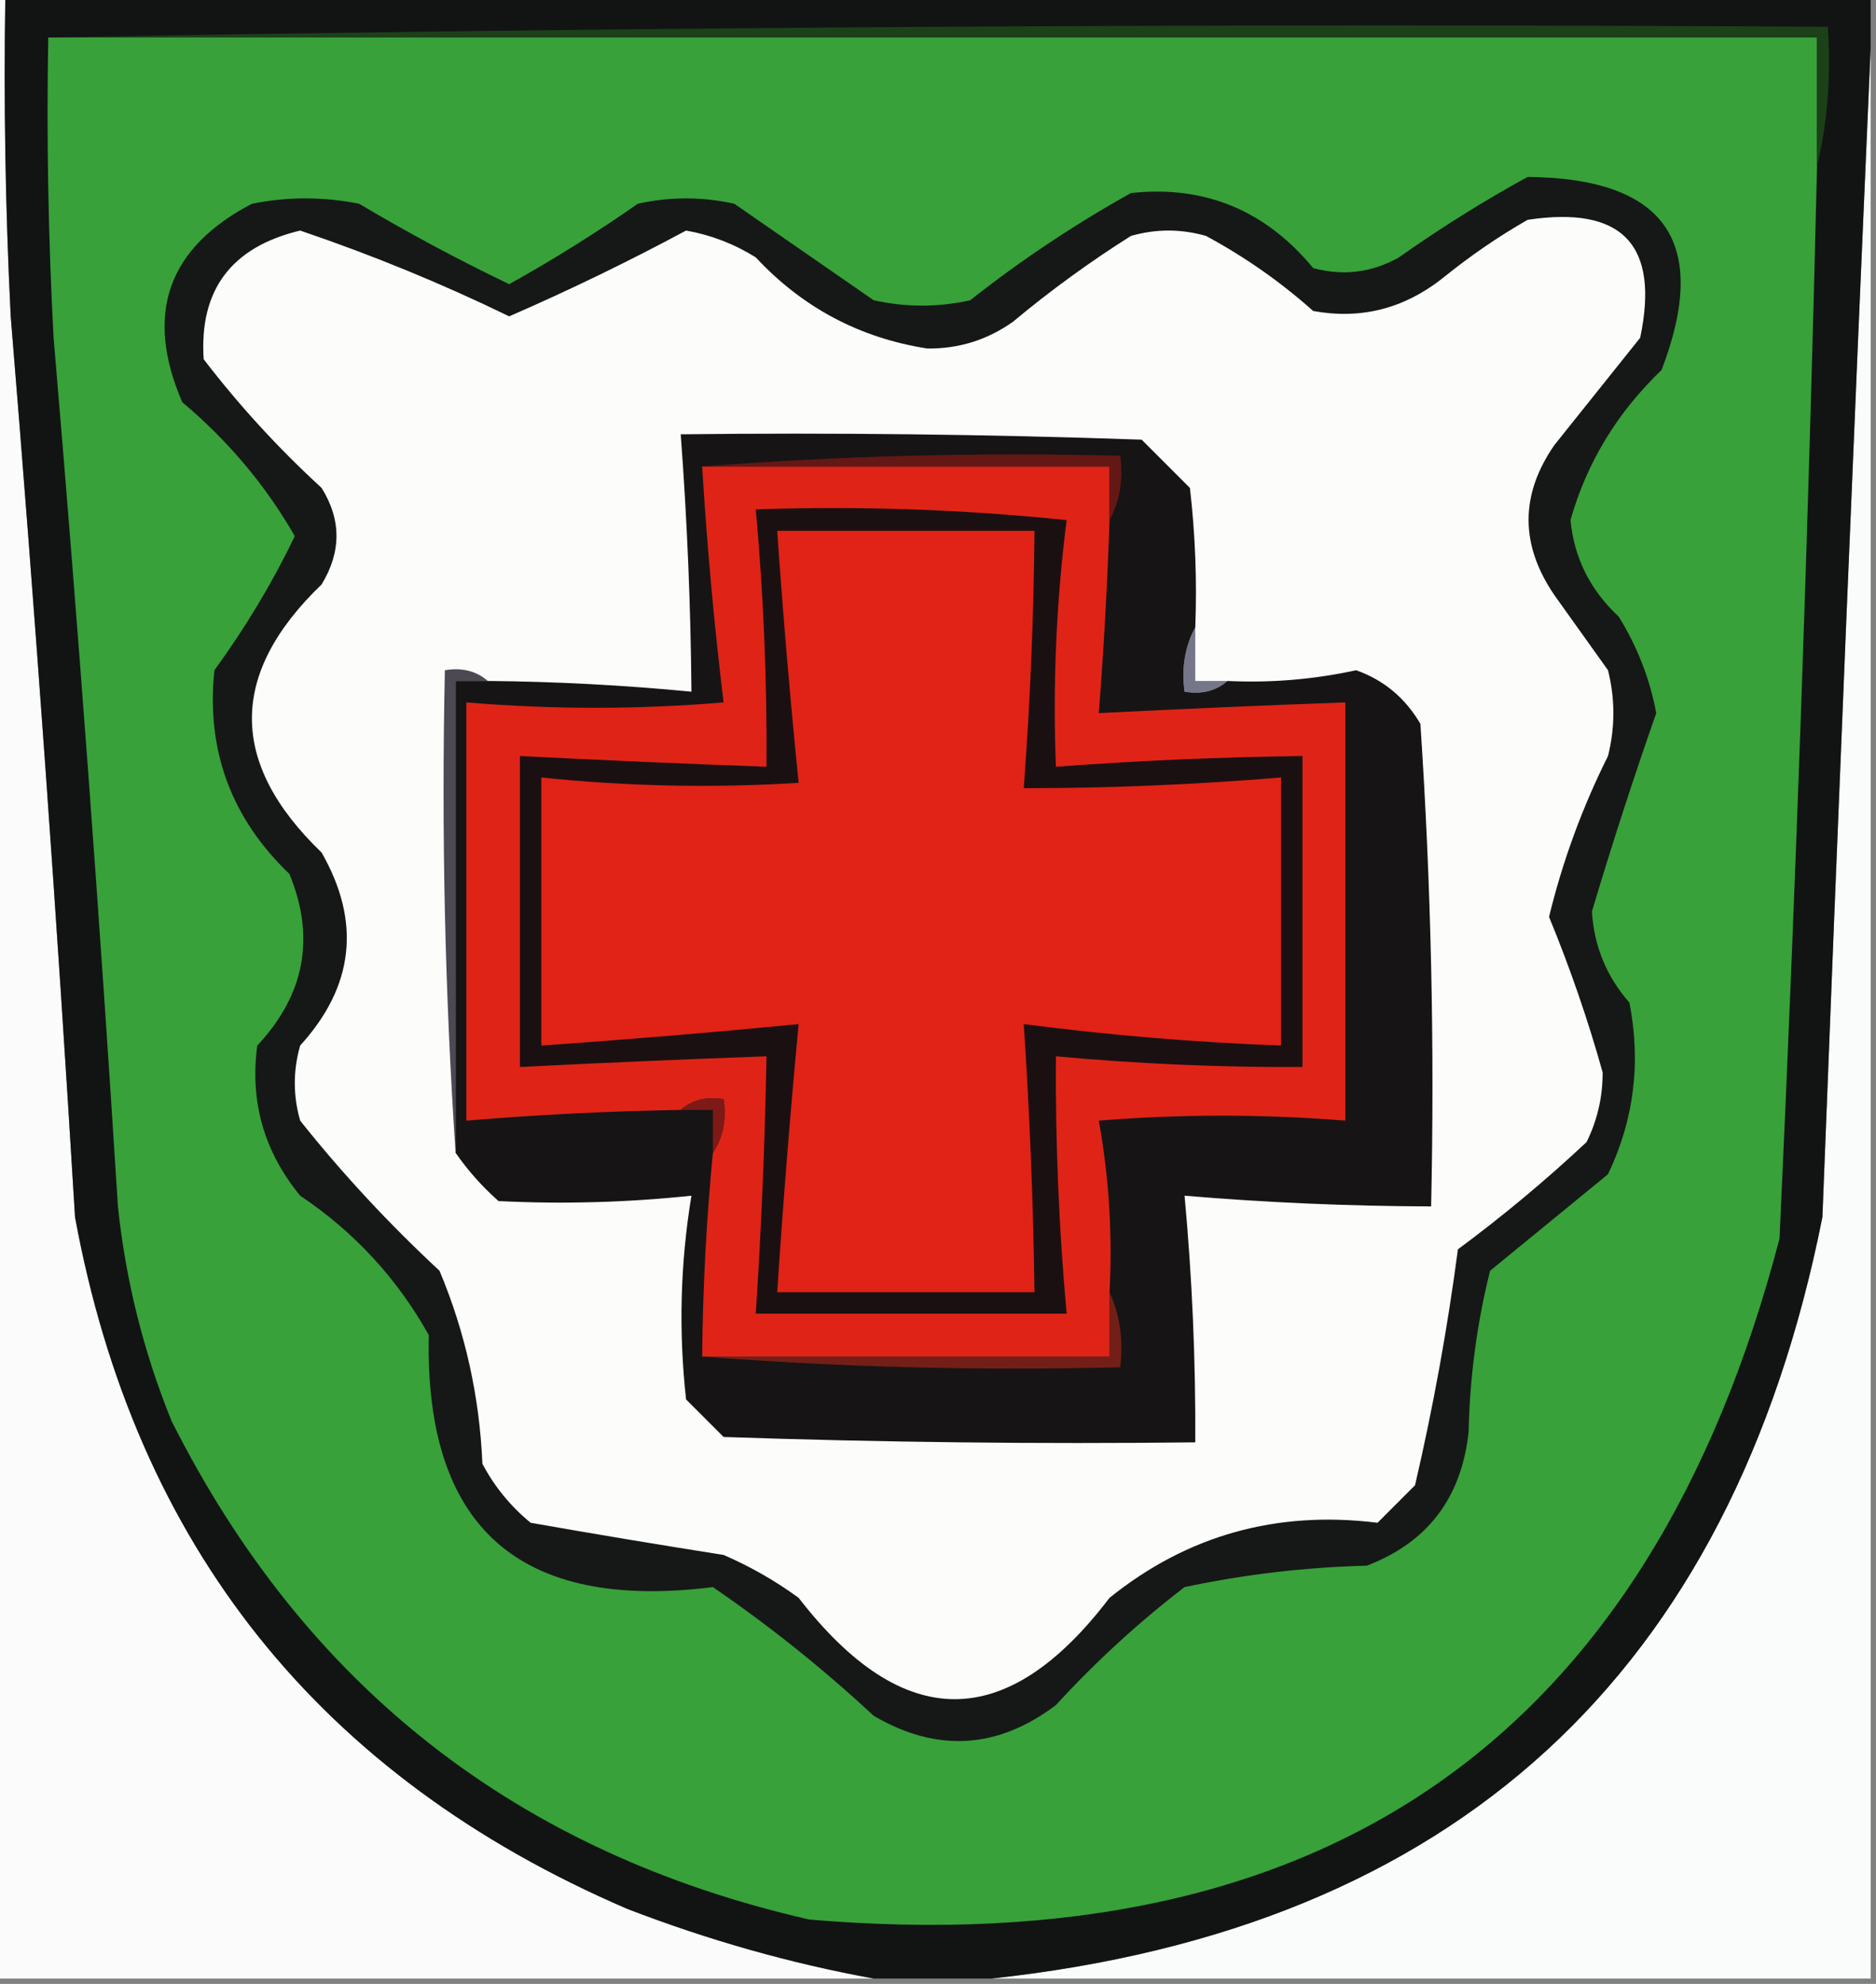 <?xml version="1.0" encoding="UTF-8"?>
<!DOCTYPE svg PUBLIC "-//W3C//DTD SVG 1.1//EN" "http://www.w3.org/Graphics/SVG/1.1/DTD/svg11.dtd">
<svg xmlns="http://www.w3.org/2000/svg" version="1.1" width="175px" height="185px" style="shape-rendering:geometricPrecision; text-rendering:geometricPrecision; image-rendering:optimizeQuality; fill-rule:evenodd; clip-rule:evenodd" xmlns:xlink="http://www.w3.org/1999/xlink">
<rect width="100%" height="100%" fill="#808080" stroke="none"/>
<g><path style="opacity:1" fill="#fbfbfc" d="M -0.5,-0.5 C -0.167,-0.5 0.167,-0.5 0.5,-0.5C 0.334,9.506 0.5,19.506 1,29.5C 3.306,57.479 5.306,85.479 7,113.5C 12.651,144.155 29.817,165.655 58.5,178C 66.092,180.926 73.759,183.093 81.5,184.5C 54.167,184.5 26.833,184.5 -0.5,184.5C -0.5,122.833 -0.5,61.167 -0.5,-0.5 Z"/></g>
<g><path style="opacity:1" fill="#fafbfb" d="M 174.5,4.5 C 174.5,64.5 174.5,124.5 174.5,184.5C 147.167,184.5 119.833,184.5 92.5,184.5C 135.662,179.841 161.496,156.174 170,113.5C 171.415,77.003 172.915,40.67 174.5,4.5 Z"/></g>
<g><path style="opacity:1" fill="#121414" d="M 0.5,-0.5 C 58.5,-0.5 116.5,-0.5 174.5,-0.5C 174.5,1.167 174.5,2.833 174.5,4.5C 172.915,40.67 171.415,77.003 170,113.5C 161.496,156.174 135.662,179.841 92.5,184.5C 88.833,184.5 85.167,184.5 81.5,184.5C 73.759,183.093 66.092,180.926 58.5,178C 29.817,165.655 12.651,144.155 7,113.5C 5.306,85.479 3.306,57.479 1,29.5C 0.5,19.506 0.334,9.506 0.5,-0.5 Z"/></g>
<g><path style="opacity:1" fill="#38a13a" d="M 4.5,3.5 C 59.5,3.5 114.5,3.5 169.5,3.5C 169.5,7.5 169.5,11.5 169.5,15.5C 168.712,48.845 167.546,82.178 166,115.5C 153.864,161.924 123.697,183.091 75.5,179C 48.308,172.797 28.475,157.297 16,132.5C 13.391,126.066 11.725,119.399 11,112.5C 9.301,85.477 7.301,58.477 5,31.5C 4.5,22.173 4.334,12.839 4.5,3.5 Z"/></g>
<g><path style="opacity:1" fill="#161817" d="M 142.5,16.5 C 155.379,16.613 159.546,22.613 155,34.5C 150.853,38.476 148.02,43.142 146.5,48.5C 146.84,52.027 148.34,55.027 151,57.5C 152.734,60.298 153.901,63.298 154.5,66.5C 152.354,72.624 150.354,78.79 148.5,85C 148.7,88.233 149.867,91.067 152,93.5C 153.091,99.097 152.424,104.43 150,109.5C 146.333,112.5 142.667,115.5 139,118.5C 137.776,123.386 137.109,128.386 137,133.5C 136.347,139.665 133.18,143.832 127.5,146C 121.751,146.148 116.085,146.814 110.5,148C 106.2,151.298 102.2,154.965 98.5,159C 93.05,163.112 87.383,163.446 81.5,160C 76.789,155.62 71.789,151.62 66.5,148C 48.437,150.26 39.603,142.427 40,124.5C 37.047,119.214 33.047,114.88 28,111.5C 24.63,107.394 23.297,102.727 24,97.5C 28.437,92.76 29.437,87.426 27,81.5C 21.556,76.284 19.222,69.951 20,62.5C 22.903,58.52 25.403,54.353 27.5,50C 24.804,45.291 21.304,41.125 17,37.5C 13.458,29.284 15.625,23.117 23.5,19C 26.833,18.333 30.167,18.333 33.5,19C 38.041,21.701 42.708,24.201 47.5,26.5C 51.633,24.198 55.633,21.698 59.5,19C 62.5,18.333 65.5,18.333 68.5,19C 72.833,22 77.167,25 81.5,28C 84.5,28.667 87.5,28.667 90.5,28C 95.228,24.274 100.228,20.941 105.5,18C 112.369,17.264 118.036,19.597 122.5,25C 125.303,25.755 127.97,25.422 130.5,24C 134.407,21.241 138.407,18.741 142.5,16.5 Z"/></g>
<g><path style="opacity:1" fill="#fcfcfb" d="M 142.5,20.5 C 151.33,19.162 154.83,22.829 153,31.5C 150.333,34.833 147.667,38.167 145,41.5C 141.788,46.133 141.788,50.8 145,55.5C 146.667,57.833 148.333,60.167 150,62.5C 150.667,65.167 150.667,67.833 150,70.5C 147.597,75.303 145.764,80.303 144.5,85.5C 146.466,90.274 148.133,95.107 149.5,100C 149.506,102.3 149.006,104.466 148,106.5C 144.185,110.072 140.185,113.405 136,116.5C 135.024,123.892 133.691,131.225 132,138.5C 130.833,139.667 129.667,140.833 128.5,142C 119.087,140.832 110.753,143.165 103.5,149C 93.913,161.599 84.246,161.599 74.5,149C 72.329,147.414 69.996,146.08 67.5,145C 61.47,144.051 55.47,143.051 49.5,142C 47.622,140.457 46.122,138.624 45,136.5C 44.734,130.227 43.401,124.227 41,118.5C 36.243,114.082 31.91,109.415 28,104.5C 27.333,102.167 27.333,99.833 28,97.5C 33.033,91.97 33.7,85.97 30,79.5C 21.333,71.167 21.333,62.833 30,54.5C 31.85,51.463 31.85,48.463 30,45.5C 25.965,41.8 22.298,37.8 19,33.5C 18.576,27.038 21.576,23.038 28,21.5C 34.709,23.775 41.209,26.442 47.5,29.5C 53.106,27.063 58.606,24.396 64,21.5C 66.321,21.91 68.487,22.743 70.5,24C 74.859,28.679 80.192,31.513 86.5,32.5C 89.433,32.534 92.1,31.701 94.5,30C 97.99,27.089 101.656,24.422 105.5,22C 107.833,21.333 110.167,21.333 112.5,22C 116.11,23.944 119.443,26.277 122.5,29C 126.909,29.805 130.909,28.805 134.5,26C 137.07,23.913 139.737,22.08 142.5,20.5 Z"/></g>
<g><path style="opacity:1" fill="#4c4953" d="M 45.5,63.5 C 44.5,63.5 43.5,63.5 42.5,63.5C 42.5,78.167 42.5,92.833 42.5,107.5C 41.504,92.676 41.171,77.676 41.5,62.5C 43.099,62.232 44.432,62.566 45.5,63.5 Z"/></g>
<g><path style="opacity:1" fill="#76768b" d="M 111.5,58.5 C 111.5,60.167 111.5,61.833 111.5,63.5C 112.5,63.5 113.5,63.5 114.5,63.5C 113.432,64.434 112.099,64.768 110.5,64.5C 110.205,62.265 110.539,60.265 111.5,58.5 Z"/></g>
<g><path style="opacity:1" fill="#171415" d="M 111.5,58.5 C 110.539,60.265 110.205,62.265 110.5,64.5C 112.099,64.768 113.432,64.434 114.5,63.5C 118.547,63.695 122.547,63.362 126.5,62.5C 129.082,63.411 131.082,65.077 132.5,67.5C 133.499,82.485 133.833,97.485 133.5,112.5C 125.817,112.477 118.15,112.143 110.5,111.5C 111.207,119.146 111.54,126.813 111.5,134.5C 96.829,134.667 82.163,134.5 67.5,134C 66.333,132.833 65.167,131.667 64,130.5C 63.294,124.13 63.461,117.797 64.5,111.5C 58.504,112.134 52.504,112.3 46.5,112C 44.959,110.629 43.625,109.129 42.5,107.5C 42.5,92.833 42.5,78.167 42.5,63.5C 43.5,63.5 44.5,63.5 45.5,63.5C 51.851,63.557 58.185,63.891 64.5,64.5C 64.432,56.486 64.099,48.486 63.5,40.5C 77.837,40.333 92.171,40.5 106.5,41C 108,42.5 109.5,44 111,45.5C 111.499,49.821 111.666,54.154 111.5,58.5 Z"/></g>
<g><path style="opacity:1" fill="#731f17" d="M 103.5,120.5 C 104.468,122.607 104.802,124.941 104.5,127.5C 91.323,127.829 78.323,127.495 65.5,126.5C 78.167,126.5 90.833,126.5 103.5,126.5C 103.5,124.5 103.5,122.5 103.5,120.5 Z"/></g>
<g><path style="opacity:1" fill="#df2417" d="M 65.5,43.5 C 78.167,43.5 90.833,43.5 103.5,43.5C 103.5,45.167 103.5,46.833 103.5,48.5C 103.299,54.509 102.966,60.509 102.5,66.5C 110.164,66.111 117.83,65.778 125.5,65.5C 125.5,78.5 125.5,91.5 125.5,104.5C 117.802,103.884 110.135,103.884 102.5,104.5C 103.451,109.77 103.785,115.103 103.5,120.5C 103.5,122.5 103.5,124.5 103.5,126.5C 90.833,126.5 78.167,126.5 65.5,126.5C 65.557,120.149 65.891,113.815 66.5,107.5C 67.451,106.081 67.784,104.415 67.5,102.5C 65.901,102.232 64.568,102.566 63.5,103.5C 56.82,103.612 50.153,103.946 43.5,104.5C 43.5,91.5 43.5,78.5 43.5,65.5C 51.528,66.171 59.528,66.171 67.5,65.5C 66.613,58.206 65.947,50.873 65.5,43.5 Z"/></g>
<g><path style="opacity:1" fill="#7e1a16" d="M 63.5,103.5 C 64.568,102.566 65.901,102.232 67.5,102.5C 67.784,104.415 67.451,106.081 66.5,107.5C 66.5,106.167 66.5,104.833 66.5,103.5C 65.5,103.5 64.5,103.5 63.5,103.5 Z"/></g>
<g><path style="opacity:1" fill="#1b1011" d="M 70.5,47.5 C 80.19,47.168 89.856,47.502 99.5,48.5C 98.533,56.11 98.2,63.777 98.5,71.5C 106.154,70.93 113.821,70.596 121.5,70.5C 121.5,80.167 121.5,89.833 121.5,99.5C 113.813,99.54 106.146,99.207 98.5,98.5C 98.442,106.521 98.776,114.521 99.5,122.5C 89.833,122.5 80.167,122.5 70.5,122.5C 71.023,114.51 71.356,106.51 71.5,98.5C 63.83,98.778 56.164,99.111 48.5,99.5C 48.5,89.833 48.5,80.167 48.5,70.5C 56.164,70.889 63.83,71.222 71.5,71.5C 71.558,63.479 71.224,55.479 70.5,47.5 Z"/></g>
<g><path style="opacity:1" fill="#e12216" d="M 72.5,49.5 C 80.5,49.5 88.5,49.5 96.5,49.5C 96.432,57.514 96.099,65.514 95.5,73.5C 103.517,73.499 111.517,73.165 119.5,72.5C 119.5,80.833 119.5,89.167 119.5,97.5C 111.466,97.2 103.466,96.533 95.5,95.5C 96.055,103.822 96.388,112.156 96.5,120.5C 88.5,120.5 80.5,120.5 72.5,120.5C 73.046,112.156 73.713,103.822 74.5,95.5C 66.511,96.277 58.511,96.944 50.5,97.5C 50.5,89.167 50.5,80.833 50.5,72.5C 58.488,73.333 66.488,73.499 74.5,73C 73.712,65.222 73.045,57.389 72.5,49.5 Z"/></g>
<g><path style="opacity:1" fill="#641816" d="M 65.5,43.5 C 78.323,42.505 91.323,42.171 104.5,42.5C 104.795,44.735 104.461,46.735 103.5,48.5C 103.5,46.833 103.5,45.167 103.5,43.5C 90.833,43.5 78.167,43.5 65.5,43.5 Z"/></g>
<g><path style="opacity:1" fill="#1c4119" d="M 4.5,3.5 C 59.664,2.501 114.997,2.168 170.5,2.5C 170.818,7.032 170.485,11.366 169.5,15.5C 169.5,11.5 169.5,7.5 169.5,3.5C 114.5,3.5 59.5,3.5 4.5,3.5 Z"/></g>
</svg>
